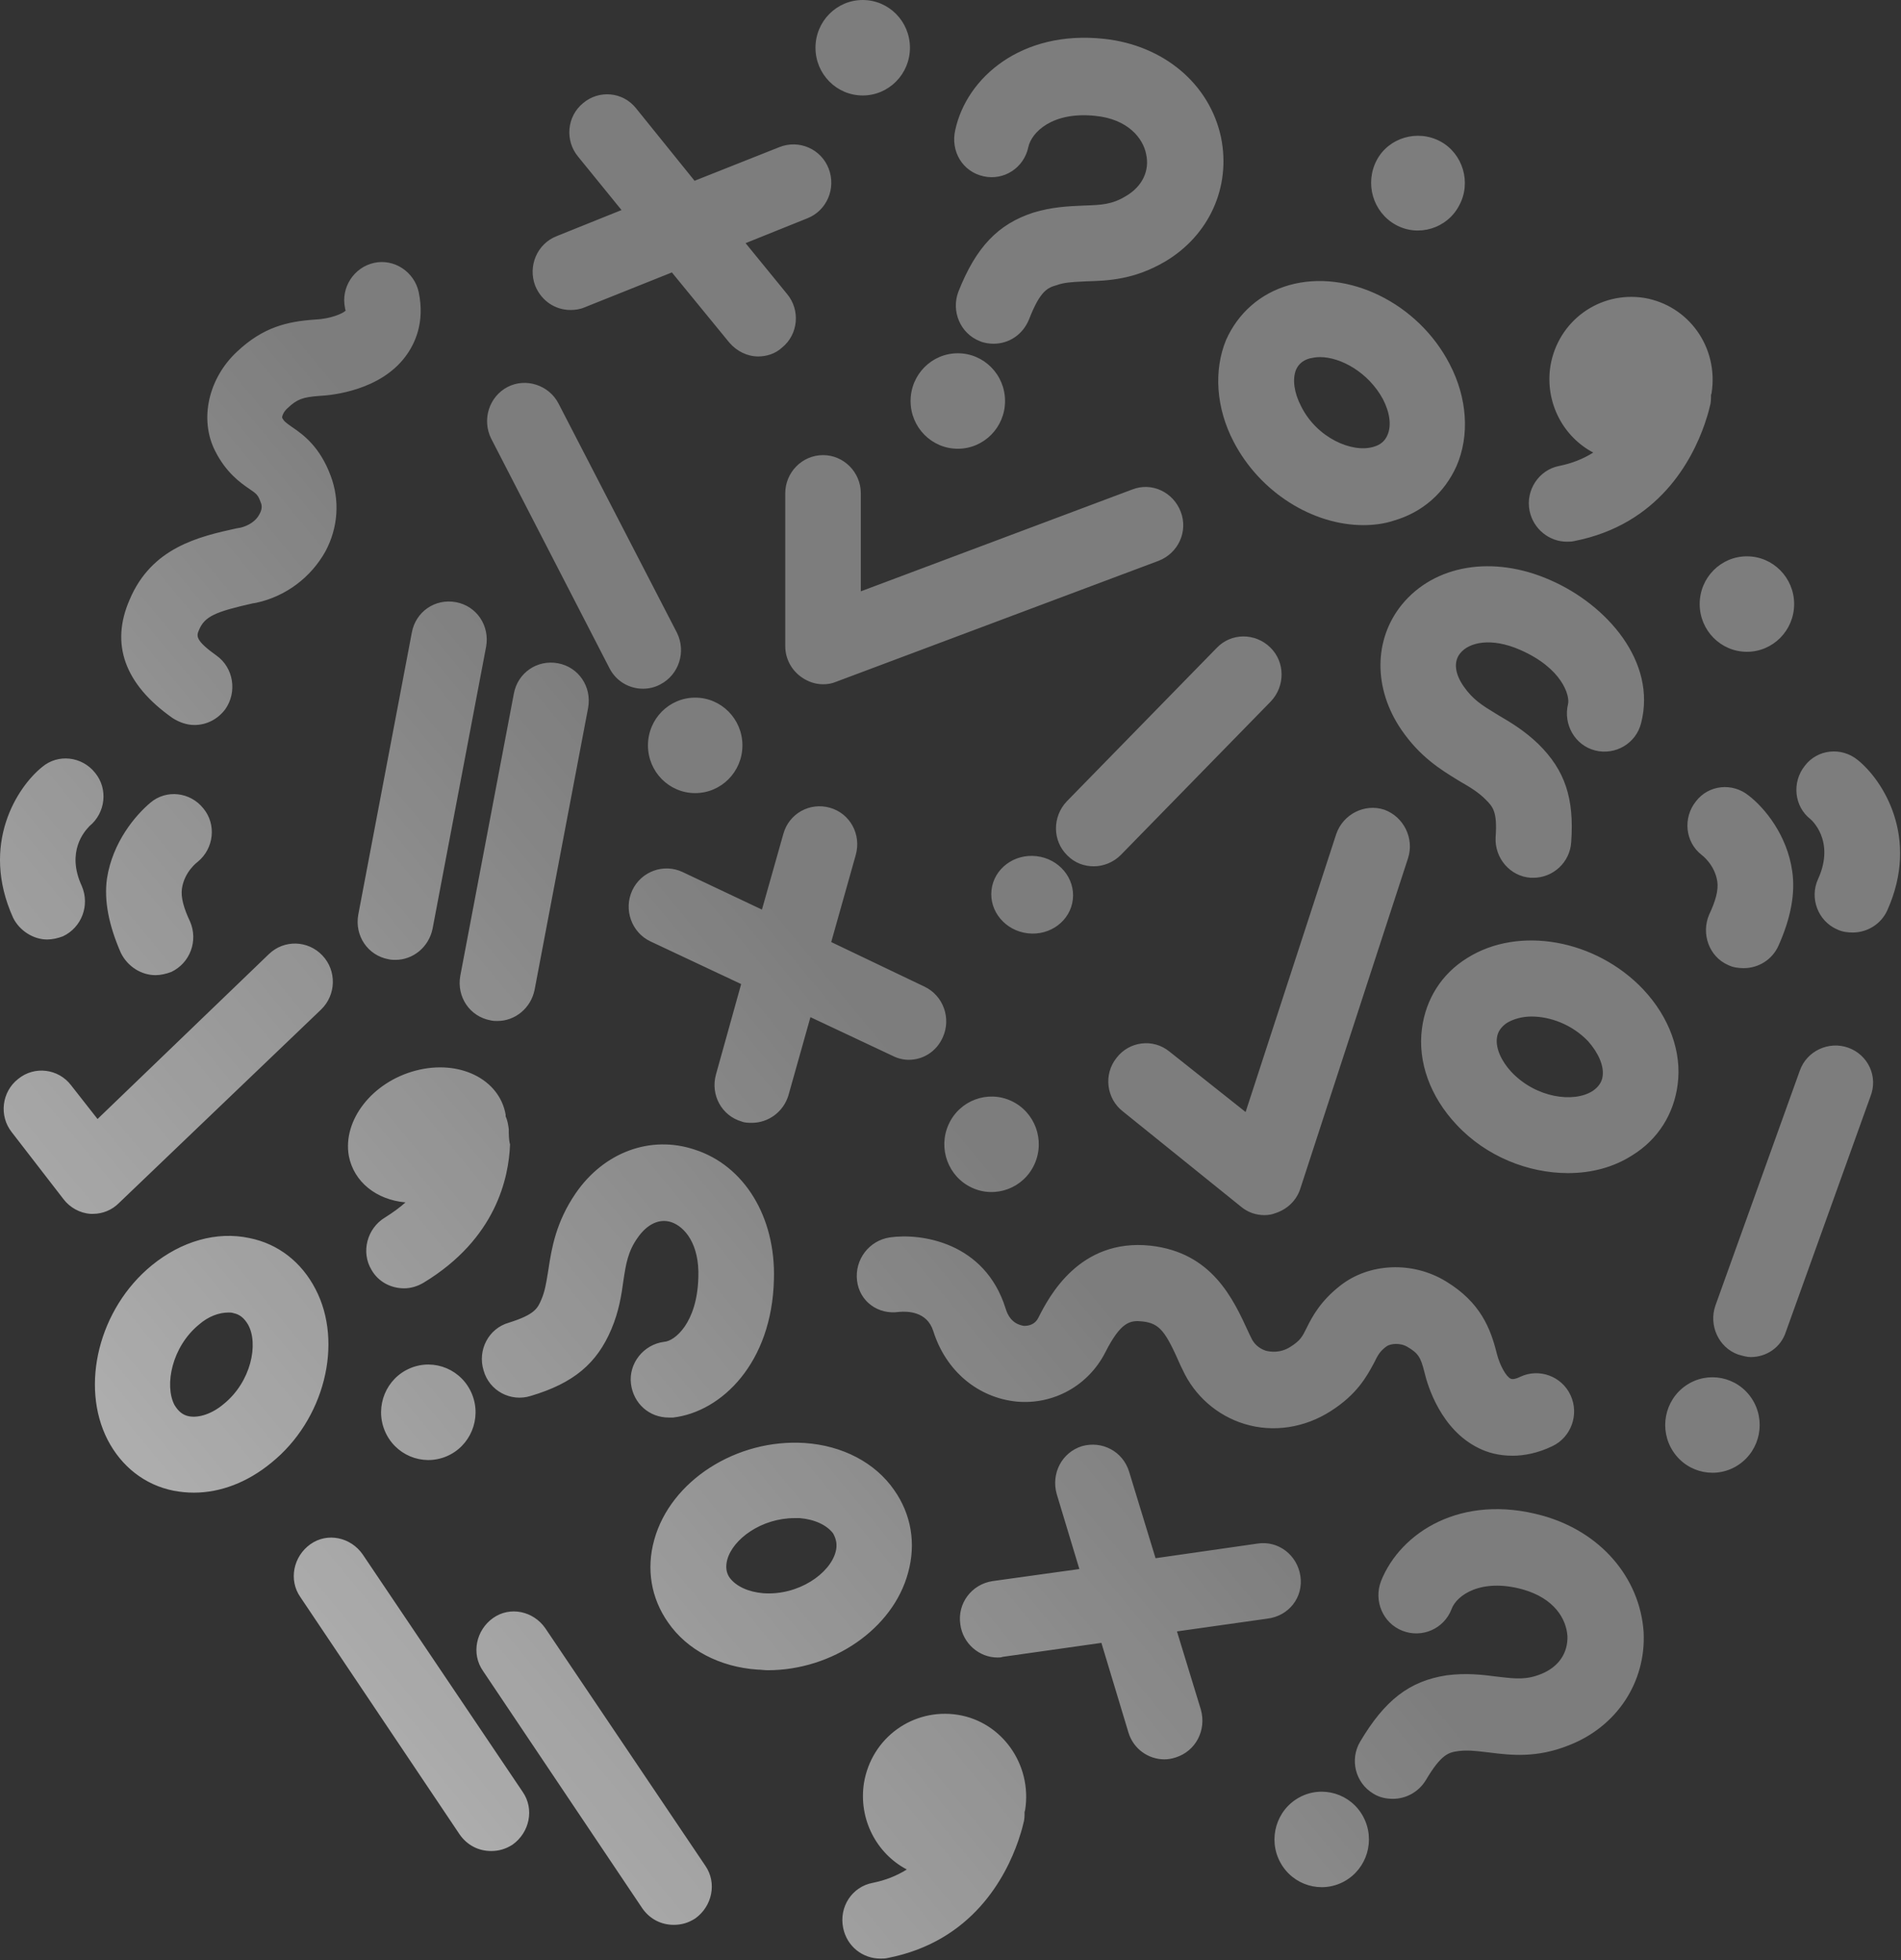 <svg width="647" height="667" viewBox="0 0 647 667" fill="none" xmlns="http://www.w3.org/2000/svg">
<rect x="0" y="0" width="647" height="667" fill="#333333" stroke="none"/>
<path opacity="0.9" fill-rule="evenodd" clip-rule="evenodd" d="M309.697 16.244C309.697 25.216 302.499 32.489 293.621 32.489C284.743 32.489 277.546 25.216 277.546 16.244C277.546 7.273 284.743 0 293.621 0C302.499 0 309.697 7.273 309.697 16.244ZM349.994 50.031C348.493 57.179 341.634 61.511 334.775 59.994C327.702 58.478 323.415 51.547 325.13 44.183C328.988 26.423 347.636 10.179 375.714 13.211C396.077 15.377 411.724 28.589 415.582 46.782C419.011 63.676 411.509 80.137 396.505 89.017C385.892 95.238 376.961 95.51 369.919 95.725L369.713 95.732C369.155 95.763 368.61 95.79 368.077 95.816C364.929 95.971 362.205 96.105 359.639 97.031C356.638 97.898 354.066 98.764 350.208 108.727C348.064 113.925 343.349 116.958 338.205 116.958C336.704 116.958 334.99 116.741 333.489 116.091C326.845 113.492 323.63 105.911 326.202 99.197C332.203 84.036 339.705 76.239 351.708 72.34C358.033 70.423 363.529 70.182 368.399 69.968L368.641 69.958C368.908 69.948 369.171 69.938 369.429 69.929L369.44 69.928C374.791 69.734 378.517 69.599 383.216 66.709C388.789 63.46 391.361 58.045 390.075 52.414C389.004 46.999 383.859 40.501 372.714 39.418C358.138 37.902 351.065 45.05 349.994 50.031ZM342.063 136.453C342.063 145.424 334.866 152.697 325.987 152.697C317.109 152.697 309.912 145.424 309.912 136.453C309.912 127.481 317.109 120.208 325.987 120.208C334.866 120.208 342.063 127.481 342.063 136.453ZM194.168 105.48C195.668 105.48 197.383 105.264 198.884 104.614L228.677 92.701L248.182 116.526C250.754 119.558 254.398 121.291 258.042 121.291C260.828 121.291 263.829 120.425 266.187 118.259C271.759 113.711 272.402 105.48 267.901 100.065L253.755 82.738L274.76 74.291C281.405 71.692 284.62 64.111 282.048 57.397C279.476 50.683 271.974 47.434 265.329 50.033L236.393 61.512L216.46 36.821C211.958 31.19 203.813 30.54 198.455 35.088C192.882 39.637 192.239 47.867 196.74 53.282L211.53 71.475L189.453 80.356C182.808 82.955 179.593 90.535 182.165 97.25C184.308 102.448 189.024 105.48 194.168 105.48ZM218.817 234.35C214.316 234.35 209.815 231.968 207.457 227.42L167.161 149.231C163.946 142.733 166.518 134.936 172.734 131.687C178.95 128.438 186.88 131.037 190.095 137.318L230.391 215.29C233.606 221.788 231.034 229.585 224.819 232.834C222.889 233.917 220.746 234.35 218.817 234.35ZM236.606 269.871C245.484 269.871 252.682 262.599 252.682 253.627C252.682 244.656 245.484 237.383 236.606 237.383C227.728 237.383 220.531 244.656 220.531 253.627C220.531 262.599 227.728 269.871 236.606 269.871ZM267.258 167.858C267.258 160.71 273.045 154.862 280.118 154.862C287.192 154.862 292.979 160.71 292.979 167.858V201.213L385.36 166.558C392.004 163.959 399.292 167.425 401.864 174.139C404.436 180.853 401.007 188.217 394.362 190.816L284.62 231.969C283.119 232.618 281.619 232.835 280.118 232.835C277.546 232.835 274.974 231.969 272.831 230.452C269.401 228.07 267.258 224.171 267.258 219.84V167.858ZM419.868 150.314C428.87 167.641 446.875 178.687 464.022 178.687C467.452 178.687 471.095 178.254 474.311 177.171C484.17 174.356 491.672 167.641 495.745 158.544C500.246 148.148 499.388 135.369 493.387 123.89C482.67 103.097 458.664 91.402 438.73 97.033C428.87 99.849 421.368 106.563 417.296 115.66C413.009 126.056 413.867 138.835 419.868 150.314ZM441.088 125.839C441.945 123.89 443.446 122.591 445.803 121.941C446.875 121.724 447.947 121.508 449.233 121.508C456.306 121.508 465.737 126.706 470.667 135.803C473.025 140.351 473.668 144.899 472.167 148.148C471.31 150.097 469.809 151.397 467.452 152.047C460.164 154.213 448.161 149.014 442.803 138.185C440.445 133.637 439.802 129.088 441.088 125.839ZM476.883 248.212C467.452 234.35 467.452 217.673 477.098 205.76C488.243 192.115 508.177 188.866 527.468 197.313C546.973 205.76 563.906 225.254 558.547 246.046C556.832 252.977 549.759 257.092 542.9 255.36C536.041 253.627 531.969 246.479 533.684 239.548C534.327 236.733 531.754 227.419 517.394 221.138C507.534 216.807 500.032 218.539 497.031 222.221C494.673 225.037 495.102 229.152 498.103 233.484C501.237 238.036 504.549 240.056 508.858 242.684C509.265 242.932 509.681 243.185 510.106 243.447C514.179 245.83 518.894 248.645 523.609 253.194C532.612 262.074 535.827 271.604 534.755 286.548C534.327 293.479 528.539 298.678 521.895 298.678H521.037C513.964 298.244 508.606 291.963 509.034 284.816C509.663 276.13 508.036 274.489 505.759 272.192L505.605 272.037C503.247 269.654 500.461 267.922 497.031 265.972C496.772 265.814 496.51 265.653 496.246 265.492C490.384 261.906 483.241 257.538 476.883 248.212ZM474.954 76.457C482.67 80.789 492.53 77.757 496.602 69.96C500.889 62.162 497.888 52.199 490.172 48.084C482.456 43.969 472.596 46.785 468.524 54.582C464.451 62.379 467.238 72.126 474.954 76.457ZM275.831 346.11L268.33 372.75C266.615 378.382 261.471 382.064 255.898 382.064C254.826 382.064 253.54 382.064 252.468 381.631C245.609 379.681 241.751 372.534 243.68 365.603L252.254 334.847L221.389 320.336C214.959 317.303 212.172 309.506 215.173 303.008C218.174 296.511 225.89 293.695 232.32 296.727L259.327 309.506L266.615 283.732C268.544 276.801 275.617 272.902 282.476 274.852C289.335 276.801 293.193 283.948 291.264 290.879L282.905 320.552L314.627 335.713C321.057 338.746 323.844 346.543 320.843 353.041C318.7 357.806 314.198 360.621 309.269 360.621C307.554 360.621 305.625 360.188 303.91 359.322L275.831 346.11ZM414.082 220.489L363.068 272.687C358.139 277.885 358.139 286.115 363.283 291.097C365.855 293.696 369.07 294.779 372.285 294.779C375.5 294.779 378.93 293.479 381.502 290.88L432.515 238.682C437.445 233.484 437.445 225.254 432.301 220.272C427.156 215.29 419.011 215.29 414.082 220.489ZM352.804 291.328C360.447 292.224 365.968 298.827 365.135 306.075C364.303 313.322 357.432 318.471 349.789 317.575C342.146 316.678 336.625 310.076 337.458 302.828C338.29 295.58 345.161 290.431 352.804 291.328ZM398.006 357.806C392.433 353.257 384.288 354.34 380.001 359.971C375.5 365.603 376.572 373.833 382.145 378.165L422.441 410.654C424.798 412.603 427.585 413.469 430.371 413.469C431.657 413.469 432.943 413.253 434.015 412.819C438.087 411.52 441.302 408.488 442.589 404.372L479.241 291.962C481.384 285.248 477.74 277.884 471.096 275.501C464.451 273.335 457.164 277.018 454.806 283.732L423.941 378.382L398.006 357.806ZM499.389 325.967C516.965 314.921 543.114 319.686 559.19 336.58C568.192 346.11 572.479 358.022 570.979 369.068C569.693 379.031 564.334 387.695 555.546 393.11C549.116 397.225 541.614 399.174 533.683 399.174C520.18 399.174 505.819 393.543 495.745 382.713C486.743 373.183 482.456 361.271 483.956 350.008C485.242 340.045 490.601 331.382 499.389 325.967ZM542.043 371.234C543.972 369.935 545.258 368.202 545.472 366.036C545.901 362.57 543.972 358.239 540.542 354.34C534.969 348.492 527.467 345.893 521.252 345.893C518.036 345.893 515.036 346.759 512.892 348.059C510.963 349.358 509.677 351.091 509.463 353.257C509.034 356.723 510.963 361.054 514.393 364.736C522.752 373.617 535.612 375.349 542.043 371.234ZM306.054 446.391C308.84 446.175 315.485 446.175 317.628 452.889C321.915 466.534 332.846 475.631 346.135 476.931C358.567 478.013 370.356 471.516 376.143 460.253C381.501 449.64 384.717 449.207 388.789 449.64C394.791 450.29 396.72 453.106 401.864 464.801L402.507 466.101C406.579 474.981 414.296 481.695 423.512 484.511C433.372 487.543 444.089 485.811 452.877 480.179C461.806 474.514 465.102 468.442 467.443 464.13C467.518 463.991 467.593 463.854 467.666 463.719C468.952 461.119 469.595 459.82 471.953 458.087C473.239 457.221 476.454 456.788 479.026 458.304C482.67 460.47 483.528 461.769 484.814 466.967C485.885 471.516 490.386 486.46 503.247 492.742C506.248 494.258 510.106 495.341 514.821 495.341C518.679 495.341 523.395 494.474 528.325 492.092C534.755 489.06 537.541 481.262 534.541 474.765C531.54 468.267 523.824 465.451 517.393 468.484C515.679 469.35 514.607 469.35 514.178 469.133C512.678 468.484 510.534 464.801 509.463 460.686C507.319 452.023 503.89 443.142 492.101 435.995C480.741 429.064 465.952 429.714 456.092 437.511C449.447 442.709 446.661 447.907 444.732 451.806C443.232 454.838 442.589 456.138 439.159 458.304C435.73 460.47 432.515 460.036 430.8 459.603C429.514 459.17 427.156 458.087 425.87 455.271L425.227 453.972L425.017 453.514C419.682 441.862 412.519 426.217 391.575 423.866C367.244 421.278 356.939 441.455 353.467 448.255L353.423 448.341C352.137 450.94 349.779 451.156 348.493 451.156C347.207 450.94 343.777 450.29 342.277 445.308C335.204 422.566 313.341 419.534 302.838 421.05C295.765 422.133 290.835 428.631 291.693 435.778C292.55 442.926 298.98 447.474 306.054 446.391ZM132.224 326.401C125.151 325.101 120.649 318.387 121.935 311.239L140.154 215.29C141.44 208.143 148.085 203.594 155.158 204.894C162.231 206.193 166.733 212.908 165.447 220.055L147.228 316.004C145.942 322.286 140.583 326.617 134.582 326.617C133.939 326.617 133.081 326.617 132.224 326.401ZM169.304 347.411C175.306 347.411 180.664 343.079 181.95 336.798L200.169 240.848C201.455 233.701 196.954 226.987 189.881 225.687C182.808 224.387 176.163 228.936 174.877 236.083L156.658 332.033C155.372 339.18 159.873 345.894 166.947 347.194C167.804 347.411 168.447 347.411 169.304 347.411H169.304ZM214.744 470.868C213.887 463.937 219.031 457.439 226.105 456.573C229.534 456.356 237.25 450.292 237.679 434.697C238.108 423.218 232.963 417.37 228.462 415.854C224.39 414.554 220.317 416.503 217.102 421.052C213.693 425.788 213.038 430.096 212.188 435.678L212.172 435.78C211.529 440.545 210.672 446.176 208.1 452.241C203.17 463.937 195.24 470.651 180.664 474.983C173.805 477.149 166.518 473.25 164.589 466.319C162.445 459.388 166.304 452.024 173.162 450.075C182.095 447.281 183.008 445.127 184.278 442.131L184.308 442.061C185.454 439.359 185.919 436.486 186.462 433.133C186.528 432.723 186.596 432.306 186.666 431.881C187.738 424.734 189.238 415.854 195.883 406.107C205.528 392.029 221.389 386.181 236.393 391.162C253.326 396.577 264.043 414.121 263.4 435.347C262.757 463.72 245.61 480.398 229.105 482.347H227.605C220.96 482.347 215.602 477.582 214.744 470.868ZM151.886 495.585C160.098 492.176 164.021 482.685 160.647 474.387C157.273 466.088 147.881 462.124 139.668 465.534C131.456 468.943 127.533 478.434 130.907 486.732C134.281 495.031 143.673 498.995 151.886 495.585ZM428.013 525.23C435.086 524.147 441.516 529.128 442.588 536.276C443.66 543.423 438.73 549.921 431.228 550.787L400.577 555.119L408.722 581.76C410.651 588.691 407.008 595.838 400.149 598.004C398.863 598.437 397.577 598.654 396.291 598.654C390.932 598.654 385.788 595.188 384.073 589.557L374.856 559.018L341.205 563.783C340.776 563.999 340.133 563.999 339.49 563.999C333.274 563.999 327.702 559.234 326.844 552.737C325.772 545.589 330.702 539.091 337.776 538.008L367.355 533.893L359.638 508.336C357.709 501.405 361.353 494.257 368.212 492.091C375.071 490.142 382.144 493.824 384.287 500.755L393.29 530.211L428.013 525.23ZM309.054 535.194C311.84 525.231 310.126 515.268 304.338 507.037C297.908 497.724 286.762 491.876 273.902 491.01C250.753 489.493 228.247 503.788 222.675 523.931C219.888 533.894 221.603 543.858 227.39 552.088C233.82 561.401 244.966 567.249 257.826 568.116C258.362 568.116 258.952 568.17 259.541 568.224C260.131 568.278 260.72 568.332 261.256 568.332C283.333 568.332 303.91 554.254 309.054 535.194ZM284.405 528.046C282.476 535.411 271.759 542.991 259.755 542.125C254.611 541.692 250.539 539.742 248.395 536.927C247.109 535.194 246.895 533.028 247.538 530.646C249.467 523.715 259.112 516.567 270.473 516.567H272.187C277.331 517 281.404 518.95 283.547 521.765C284.619 523.715 285.048 525.664 284.405 528.046ZM66.206 246.696C63.634 246.696 61.062 245.83 58.704 244.314C42.414 232.834 37.485 219.189 44.129 204.028C51.631 186.268 67.707 182.586 80.567 179.77L81.853 179.553C84.64 178.904 87.212 177.171 88.283 175.005C89.57 172.839 88.926 171.323 88.712 170.89C87.855 168.507 87.426 168.074 84.854 166.341C81.639 164.175 76.923 160.71 73.28 153.562C67.707 142.733 70.922 128.655 80.781 119.558C89.57 111.327 97.714 109.378 107.36 108.728C112.29 108.512 116.576 106.779 117.648 105.696C117.648 105.606 117.611 105.517 117.568 105.412C117.507 105.263 117.434 105.083 117.434 104.83C115.933 97.899 120.434 90.968 127.293 89.452C134.152 87.936 141.011 92.484 142.512 99.415C144.655 109.811 141.226 116.959 138.01 121.291C129.437 132.77 113.361 134.503 108.646 134.719C103.073 135.152 101.144 135.802 97.929 138.834C96.428 140.134 96 141.65 96 142.083C96.627 143.35 97.254 143.794 99.272 145.221L99.429 145.332C103.287 147.931 108.86 152.046 112.504 161.793C115.719 170.24 115.076 179.553 110.789 187.567C105.859 196.447 97.286 202.945 87.212 205.111L85.926 205.327C73.494 208.143 69.636 209.659 67.707 214.424C66.849 216.374 66.421 217.89 73.708 223.088C79.496 227.203 80.781 235.434 76.709 241.281C74.137 244.747 70.279 246.696 66.206 246.696ZM109.289 343.512C114.433 338.53 114.647 330.3 109.718 325.102C104.788 319.904 96.643 319.687 91.499 324.669L33.198 380.765L24.196 369.286C19.909 363.655 11.764 362.572 6.191 367.12C0.618 371.452 -0.454 379.682 4.048 385.314L21.624 408.056C23.767 410.871 27.196 412.821 30.84 413.037H31.698C34.913 413.037 38.128 411.738 40.486 409.355L109.289 343.512ZM84.854 421.268C94.714 423.217 102.644 429.498 107.36 438.595C117.005 457.005 110.361 483.212 92.356 497.724C84.211 504.438 74.995 507.904 65.992 507.904C63.634 507.904 61.491 507.687 59.133 507.254C49.274 505.305 41.343 499.023 36.627 489.927C27.197 471.517 33.627 445.309 51.631 430.581C61.705 422.351 73.708 418.885 84.854 421.268ZM64.278 481.913C67.707 482.563 72.208 481.047 76.066 477.798C85.497 470.217 88.069 457.222 84.425 450.724C83.139 448.558 81.639 447.258 79.496 446.825C78.853 446.609 78.424 446.609 77.781 446.609C74.566 446.609 70.922 447.908 67.707 450.724C58.49 458.305 55.918 471.3 59.348 478.014C60.634 480.18 62.134 481.48 64.278 481.913ZM524.895 515.701C497.46 508.12 476.669 521.332 470.024 538.009C467.452 544.724 470.667 552.304 477.312 554.904C483.956 557.503 491.458 554.254 494.03 547.539C495.745 542.774 504.104 536.927 518.251 540.825C528.968 543.857 533.04 550.788 533.469 556.636C533.683 562.484 530.468 567.249 524.467 569.632C519.478 571.648 515.79 571.224 510.635 570.632L510.279 570.591L510.017 570.561L509.811 570.537L509.553 570.508L509.463 570.498C504.533 569.848 498.96 569.198 492.316 570.065C479.669 572.014 471.31 578.512 462.951 592.59C459.307 598.655 461.236 606.668 467.452 610.351C469.595 611.65 471.739 612.083 474.097 612.083C478.383 612.083 482.67 609.917 485.242 605.802C490.601 596.705 493.173 596.272 496.388 595.839C499.283 595.449 502.005 595.761 505.335 596.144C505.579 596.172 505.827 596.2 506.078 596.229L506.462 596.272C506.68 596.299 506.9 596.326 507.122 596.353C514.093 597.213 522.888 598.298 533.898 593.89C550.188 587.609 560.262 572.447 559.404 555.337C558.118 536.71 544.615 521.115 524.895 515.701ZM463.974 618.164C468.203 626.052 465.304 635.911 457.499 640.185C449.693 644.459 439.936 641.529 435.707 633.641C431.477 625.754 434.376 615.895 442.182 611.621C449.988 607.347 459.744 610.276 463.974 618.164ZM123.436 528.912C119.363 523.064 111.433 521.331 105.645 525.447C99.858 529.562 98.143 537.576 102.216 543.424L156.444 624.212C159.016 627.894 162.874 629.843 167.161 629.843C169.733 629.843 172.091 629.193 174.449 627.677C180.236 623.562 181.951 615.548 177.878 609.7L123.436 528.912ZM167.804 550.571C173.591 546.456 181.522 548.189 185.594 554.036L240.037 634.825C244.109 640.672 242.395 648.686 236.607 652.801C234.25 654.318 231.892 654.967 229.32 654.967C225.033 654.967 221.175 653.018 218.603 649.336L164.375 568.548C160.302 562.7 162.017 554.686 167.804 550.571ZM325.987 583.493C310.769 581.111 296.623 591.291 294.05 606.668C292.121 619.014 298.337 630.71 308.626 636.125C305.196 638.291 301.338 639.807 297.051 640.673C289.978 641.973 285.477 648.903 286.977 656.051C288.263 662.332 293.622 666.447 299.623 666.447C300.481 666.447 301.338 666.447 302.195 666.231C330.917 660.599 342.277 638.724 346.564 626.378C347.207 624.429 347.85 622.479 348.279 620.53C348.707 619.231 348.707 617.931 348.707 616.632C348.707 616.523 348.761 616.361 348.815 616.198C348.868 616.036 348.922 615.874 348.922 615.765C351.279 600.387 340.991 585.876 325.987 583.493ZM535.826 184.102C534.969 184.318 534.112 184.318 533.254 184.318C527.253 184.318 521.894 179.987 520.608 173.922C519.108 166.775 523.823 159.844 530.682 158.544C534.969 157.678 538.827 156.162 542.256 153.996C531.968 148.581 525.752 136.885 527.681 124.54C530.253 109.162 544.4 98.982 559.618 101.365C574.836 103.964 584.91 118.259 582.552 133.636C582.552 133.745 582.499 133.907 582.445 134.07C582.392 134.232 582.338 134.394 582.338 134.503C582.338 135.802 582.338 137.102 581.909 138.401C581.481 140.351 580.838 142.3 580.195 144.249C575.908 156.595 564.548 178.471 535.826 184.102ZM594.556 221.788C603.434 221.788 610.632 214.515 610.632 205.544C610.632 196.572 603.434 189.3 594.556 189.3C585.678 189.3 578.481 196.572 578.481 205.544C578.481 214.515 585.678 221.788 594.556 221.788ZM612.561 364.305C614.918 357.591 622.42 354.125 629.065 356.508C635.709 358.89 639.353 366.254 636.567 373.185L607.845 453.107C606.13 458.522 601.201 461.771 595.842 461.771C594.556 461.771 593.056 461.337 591.555 460.904C584.911 458.522 581.481 450.941 583.839 444.227L612.561 364.305ZM591.811 498.359C599.174 493.345 601.12 483.249 596.158 475.809C591.196 468.369 581.205 466.403 573.842 471.417C566.479 476.431 564.533 486.527 569.495 493.967C574.457 501.407 584.448 503.374 591.811 498.359ZM344.191 374.61C352.257 378.358 355.788 388.004 352.079 396.155C348.37 404.305 338.824 407.874 330.758 404.126C322.692 400.378 319.161 390.732 322.87 382.581C326.579 374.431 336.125 370.862 344.191 374.61ZM173.162 384.23C172.948 382.714 172.734 381.198 172.091 379.898V379.249C169.947 367.12 156.229 360.405 141.44 364.304C126.65 368.202 116.576 381.198 118.72 393.327C120.435 402.207 128.151 408.272 138.01 409.138C136.081 410.871 133.724 412.603 130.937 414.336C124.936 418.018 122.792 426.032 126.436 432.096C128.794 436.212 133.081 438.378 137.582 438.378C139.725 438.378 142.083 437.728 144.226 436.428C168.876 421.484 173.162 400.691 173.591 389.428C173.162 387.912 173.162 385.963 173.162 384.23ZM632.28 258.609C626.707 254.061 618.562 254.927 614.275 260.558C609.774 266.19 610.631 274.42 616.204 278.752C616.204 278.752 624.778 285.899 618.776 299.111C615.776 305.609 618.776 313.406 625.207 316.222C626.921 317.088 628.85 317.305 630.565 317.305C635.495 317.305 640.21 314.489 642.354 309.724C653.499 284.816 640.639 265.323 632.28 258.609ZM593.484 329.433C591.769 329.433 589.84 329.217 588.126 328.35C581.695 325.535 578.909 317.737 581.695 311.24C583.839 306.691 584.911 303.009 584.482 299.977C583.625 294.129 579.123 290.88 579.123 290.88C573.551 286.548 572.693 278.318 577.194 272.687C581.481 267.055 589.626 266.189 595.199 270.737C600.557 274.853 608.274 284.166 609.988 296.511C611.06 303.876 609.56 312.323 605.273 321.853C603.13 326.618 598.414 329.433 593.484 329.433ZM16.051 319.686C17.765 319.686 19.695 319.253 21.409 318.603C27.84 315.571 30.626 307.99 27.84 301.493C22.411 289.738 28.907 282.768 30.197 281.384C30.333 281.238 30.412 281.154 30.412 281.133C35.984 276.585 36.842 268.354 32.341 262.94C27.84 257.308 19.695 256.442 14.336 260.99C5.977 267.704 -6.884 287.198 4.476 312.322C6.62 316.654 11.335 319.686 16.051 319.686ZM58.276 330.732C56.561 331.382 54.632 331.815 52.917 331.815C48.202 331.815 43.486 328.999 41.129 324.234C37.056 314.921 35.341 306.474 36.413 298.893C38.342 286.548 46.058 277.451 51.203 273.119C56.561 268.571 64.706 269.437 69.207 275.068C73.708 280.483 72.851 288.714 67.278 293.262C67.278 293.262 62.777 296.511 61.919 302.359C61.491 305.391 62.563 309.073 64.706 313.621C67.492 320.119 64.706 327.7 58.276 330.732Z" fill="url(#paint0_linear)"/>
<defs>
<linearGradient id="paint0_linear" x1="-17.768" y1="652.855" x2="322.896" y2="369.542" gradientUnits="userSpaceOnUse">
<stop stop-color="white" stop-opacity="0.8"/>
<stop offset="1" stop-color="white" stop-opacity="0.4"/>
</linearGradient>
</defs>
</svg>
